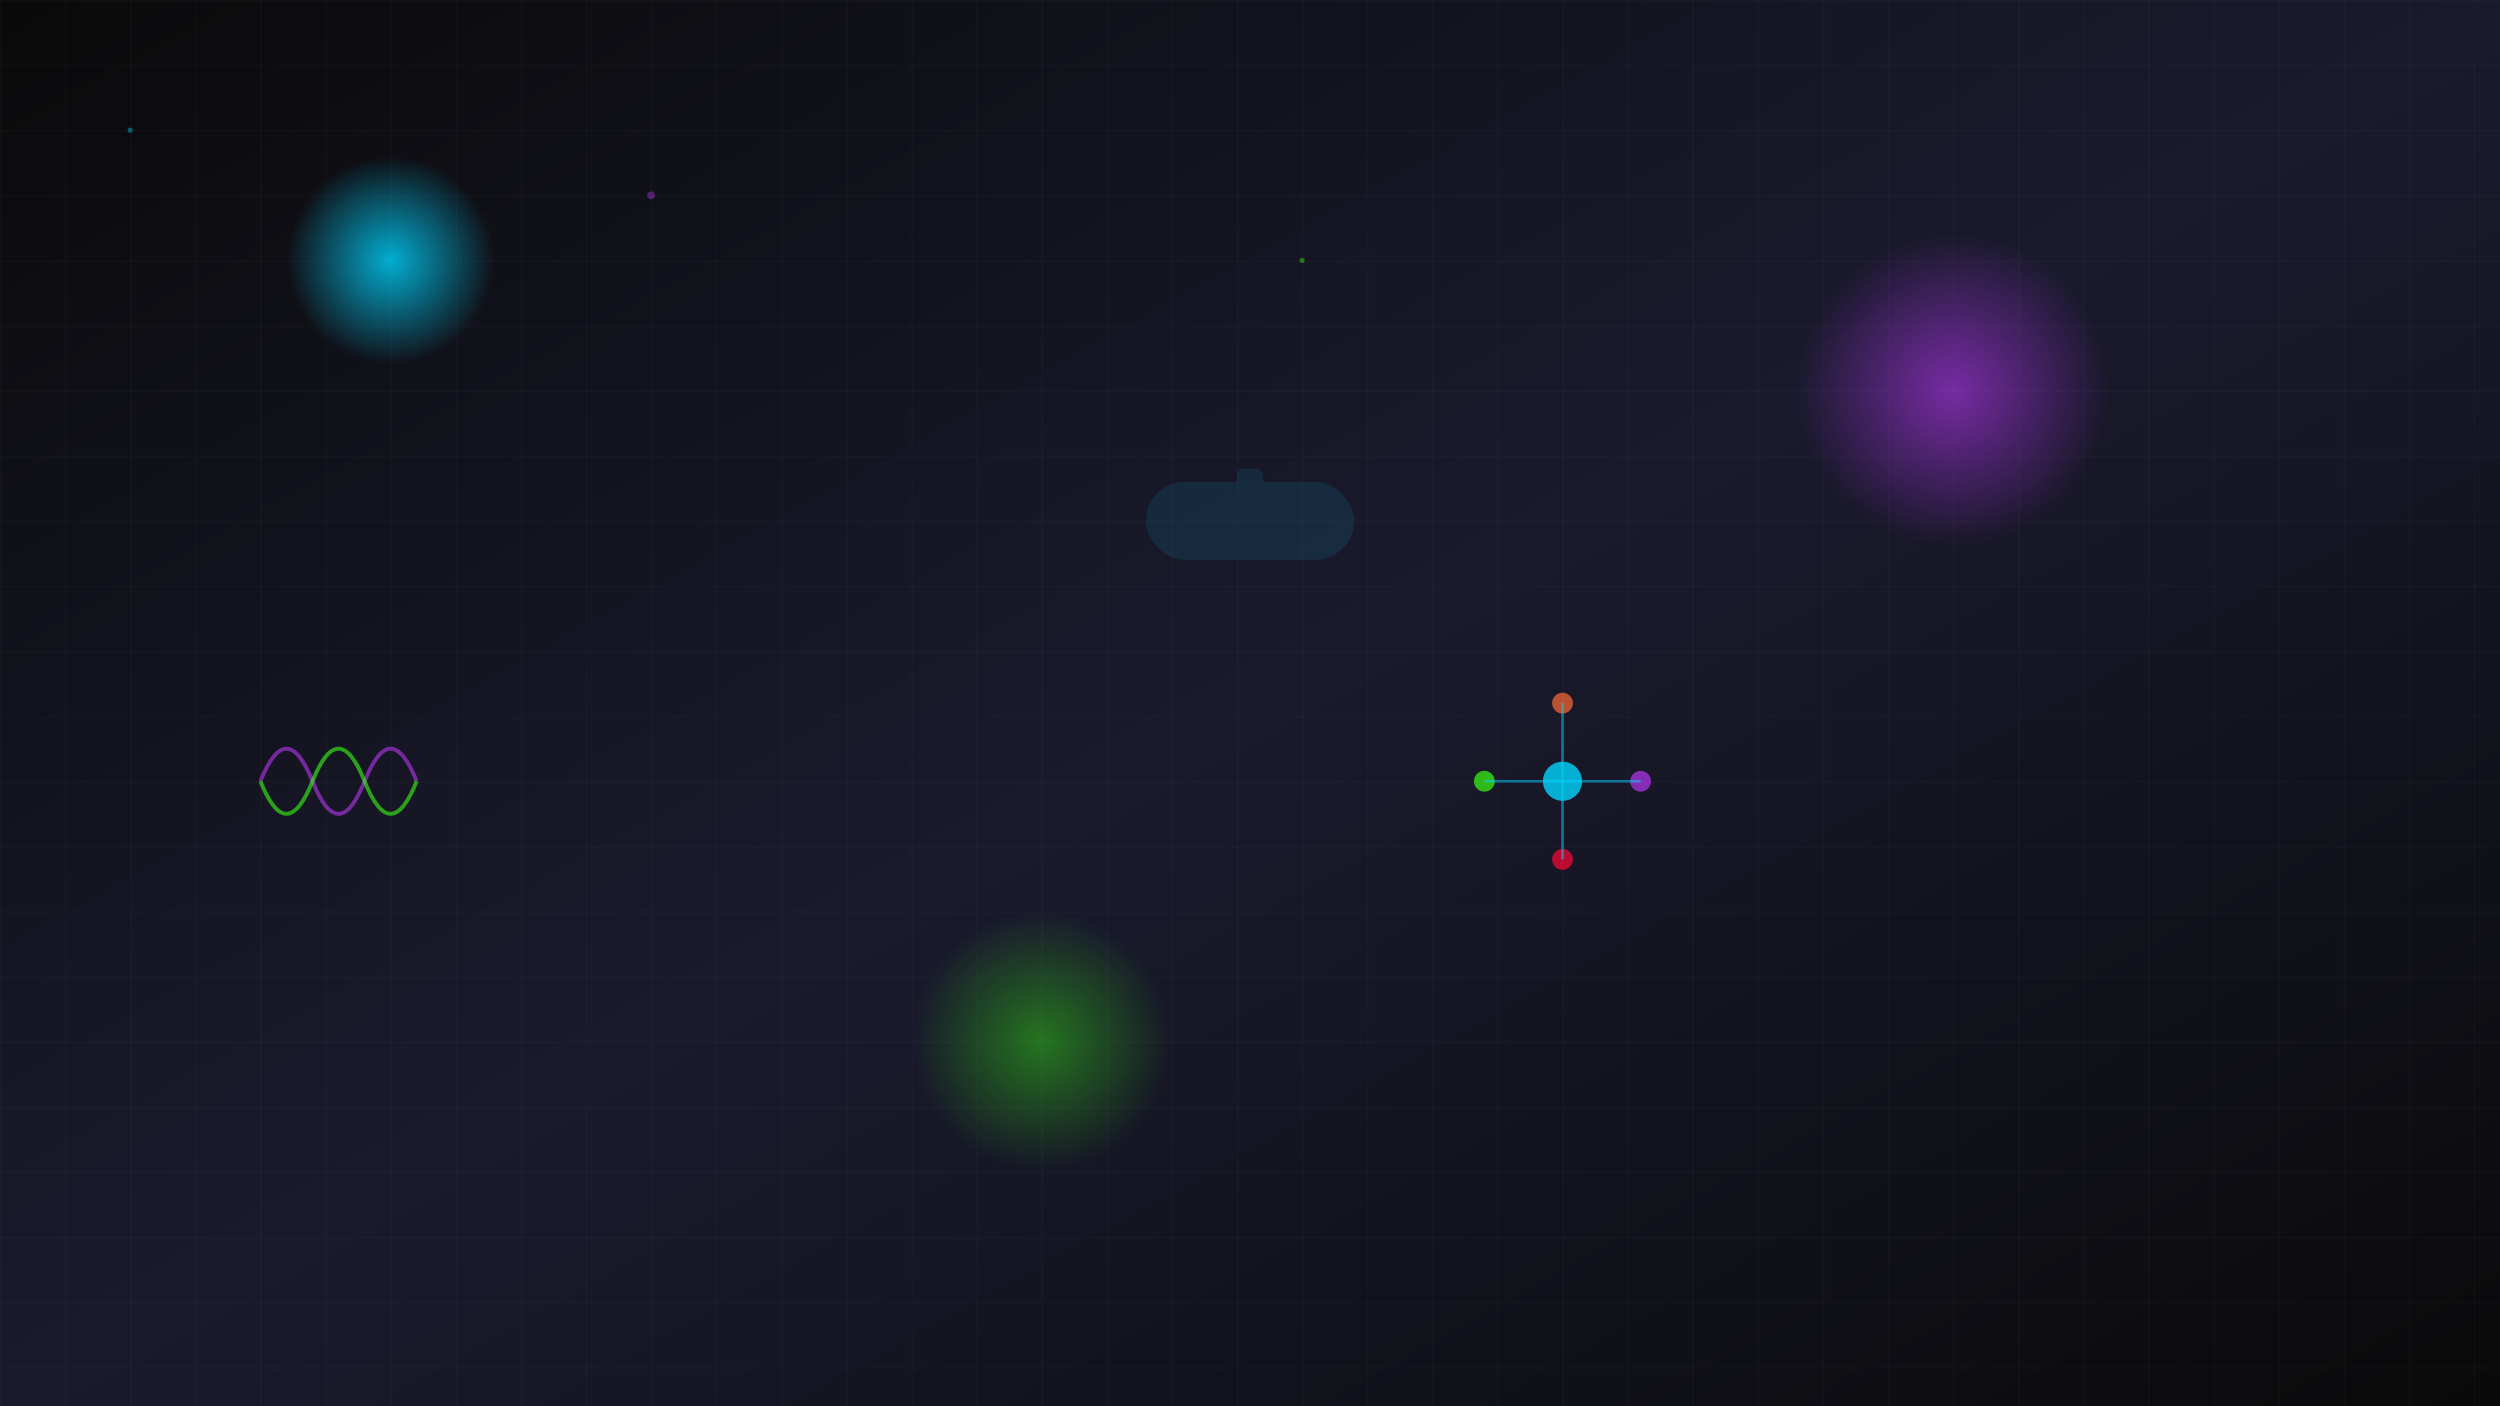 <svg width="1920" height="1080" viewBox="0 0 1920 1080" xmlns="http://www.w3.org/2000/svg">
  <defs>
    <radialGradient id="neonGlow1" cx="50%" cy="50%" r="50%">
      <stop offset="0%" style="stop-color:#00d4ff;stop-opacity:0.8" />
      <stop offset="100%" style="stop-color:#00d4ff;stop-opacity:0" />
    </radialGradient>
    <radialGradient id="neonGlow2" cx="50%" cy="50%" r="50%">
      <stop offset="0%" style="stop-color:#b537f2;stop-opacity:0.6" />
      <stop offset="100%" style="stop-color:#b537f2;stop-opacity:0" />
    </radialGradient>
    <radialGradient id="neonGlow3" cx="50%" cy="50%" r="50%">
      <stop offset="0%" style="stop-color:#39ff14;stop-opacity:0.4" />
      <stop offset="100%" style="stop-color:#39ff14;stop-opacity:0" />
    </radialGradient>
    <linearGradient id="bgGradient" x1="0%" y1="0%" x2="100%" y2="100%">
      <stop offset="0%" style="stop-color:#0a0a0a" />
      <stop offset="50%" style="stop-color:#1a1a2e" />
      <stop offset="100%" style="stop-color:#0a0a0a" />
    </linearGradient>
    <filter id="glow">
      <feGaussianBlur stdDeviation="4" result="coloredBlur"/>
      <feMerge> 
        <feMergeNode in="coloredBlur"/>
        <feMergeNode in="SourceGraphic"/>
      </feMerge>
    </filter>
  </defs>
  
  <!-- Background -->
  <rect width="1920" height="1080" fill="url(#bgGradient)"/>
  
  <!-- Grid Pattern -->
  <pattern id="grid" width="50" height="50" patternUnits="userSpaceOnUse">
    <path d="M 50 0 L 0 0 0 50" fill="none" stroke="#ffffff" stroke-width="0.5" opacity="0.1"/>
  </pattern>
  <rect width="1920" height="1080" fill="url(#grid)"/>
  
  <!-- Floating Neon Orbs -->
  <circle cx="300" cy="200" r="80" fill="url(#neonGlow1)" filter="url(#glow)">
    <animateTransform attributeName="transform" type="translate" 
      values="0,0; 20,10; 0,0; -15,5; 0,0" dur="8s" repeatCount="indefinite"/>
  </circle>
  
  <circle cx="1500" cy="300" r="120" fill="url(#neonGlow2)" filter="url(#glow)">
    <animateTransform attributeName="transform" type="translate" 
      values="0,0; -25,15; 0,0; 30,-10; 0,0" dur="12s" repeatCount="indefinite"/>
  </circle>
  
  <circle cx="800" cy="800" r="100" fill="url(#neonGlow3)" filter="url(#glow)">
    <animateTransform attributeName="transform" type="translate" 
      values="0,0; 15,-20; 0,0; -20,25; 0,0" dur="10s" repeatCount="indefinite"/>
  </circle>
  
  <!-- Molecular Structure -->
  <g transform="translate(1200, 600)" filter="url(#glow)">
    <!-- Central atom -->
    <circle cx="0" cy="0" r="15" fill="#00d4ff" opacity="0.8"/>
    
    <!-- Orbiting atoms -->
    <g>
      <animateTransform attributeName="transform" type="rotate" 
        values="0; 360" dur="15s" repeatCount="indefinite"/>
      <circle cx="60" cy="0" r="8" fill="#b537f2" opacity="0.7"/>
      <circle cx="-60" cy="0" r="8" fill="#39ff14" opacity="0.7"/>
      <circle cx="0" cy="60" r="8" fill="#ff073a" opacity="0.7"/>
      <circle cx="0" cy="-60" r="8" fill="#ff6b35" opacity="0.7"/>
      
      <!-- Bonds -->
      <line x1="0" y1="0" x2="60" y2="0" stroke="#00d4ff" stroke-width="2" opacity="0.5"/>
      <line x1="0" y1="0" x2="-60" y2="0" stroke="#00d4ff" stroke-width="2" opacity="0.5"/>
      <line x1="0" y1="0" x2="0" y2="60" stroke="#00d4ff" stroke-width="2" opacity="0.5"/>
      <line x1="0" y1="0" x2="0" y2="-60" stroke="#00d4ff" stroke-width="2" opacity="0.5"/>
    </g>
  </g>
  
  <!-- DNA Helix -->
  <g transform="translate(200, 600)" filter="url(#glow)">
    <path d="M0,0 Q20,-50 40,0 Q60,50 80,0 Q100,-50 120,0" 
          stroke="#b537f2" stroke-width="3" fill="none" opacity="0.6">
      <animate attributeName="d" 
        values="M0,0 Q20,-50 40,0 Q60,50 80,0 Q100,-50 120,0;
                M0,0 Q20,50 40,0 Q60,-50 80,0 Q100,50 120,0;
                M0,0 Q20,-50 40,0 Q60,50 80,0 Q100,-50 120,0" 
        dur="6s" repeatCount="indefinite"/>
    </path>
    <path d="M0,0 Q20,50 40,0 Q60,-50 80,0 Q100,50 120,0" 
          stroke="#39ff14" stroke-width="3" fill="none" opacity="0.6">
      <animate attributeName="d" 
        values="M0,0 Q20,50 40,0 Q60,-50 80,0 Q100,50 120,0;
                M0,0 Q20,-50 40,0 Q60,50 80,0 Q100,-50 120,0;
                M0,0 Q20,50 40,0 Q60,-50 80,0 Q100,50 120,0" 
        dur="6s" repeatCount="indefinite"/>
    </path>
  </g>
  
  <!-- Floating Particles -->
  <g opacity="0.4">
    <circle cx="100" cy="100" r="2" fill="#00d4ff">
      <animateTransform attributeName="transform" type="translate" 
        values="0,0; 50,30; 100,60; 150,90" dur="20s" repeatCount="indefinite"/>
      <animate attributeName="opacity" values="0;1;0" dur="20s" repeatCount="indefinite"/>
    </circle>
    <circle cx="500" cy="150" r="3" fill="#b537f2">
      <animateTransform attributeName="transform" type="translate" 
        values="0,0; -30,40; -60,80; -90,120" dur="25s" repeatCount="indefinite"/>
      <animate attributeName="opacity" values="0;1;0" dur="25s" repeatCount="indefinite"/>
    </circle>
    <circle cx="1000" cy="200" r="2" fill="#39ff14">
      <animateTransform attributeName="transform" type="translate" 
        values="0,0; 40,-20; 80,-40; 120,-60" dur="18s" repeatCount="indefinite"/>
      <animate attributeName="opacity" values="0;1;0" dur="18s" repeatCount="indefinite"/>
    </circle>
  </g>
  
  <!-- VR Headset Silhouette -->
  <g transform="translate(960, 400)" opacity="0.1" filter="url(#glow)">
    <rect x="-80" y="-30" width="160" height="60" rx="30" fill="#00d4ff"/>
    <circle cx="-40" cy="0" r="25" fill="none" stroke="#00d4ff" stroke-width="2"/>
    <circle cx="40" cy="0" r="25" fill="none" stroke="#00d4ff" stroke-width="2"/>
    <rect x="-10" y="-40" width="20" height="20" rx="5" fill="#00d4ff"/>
  </g>
</svg>
